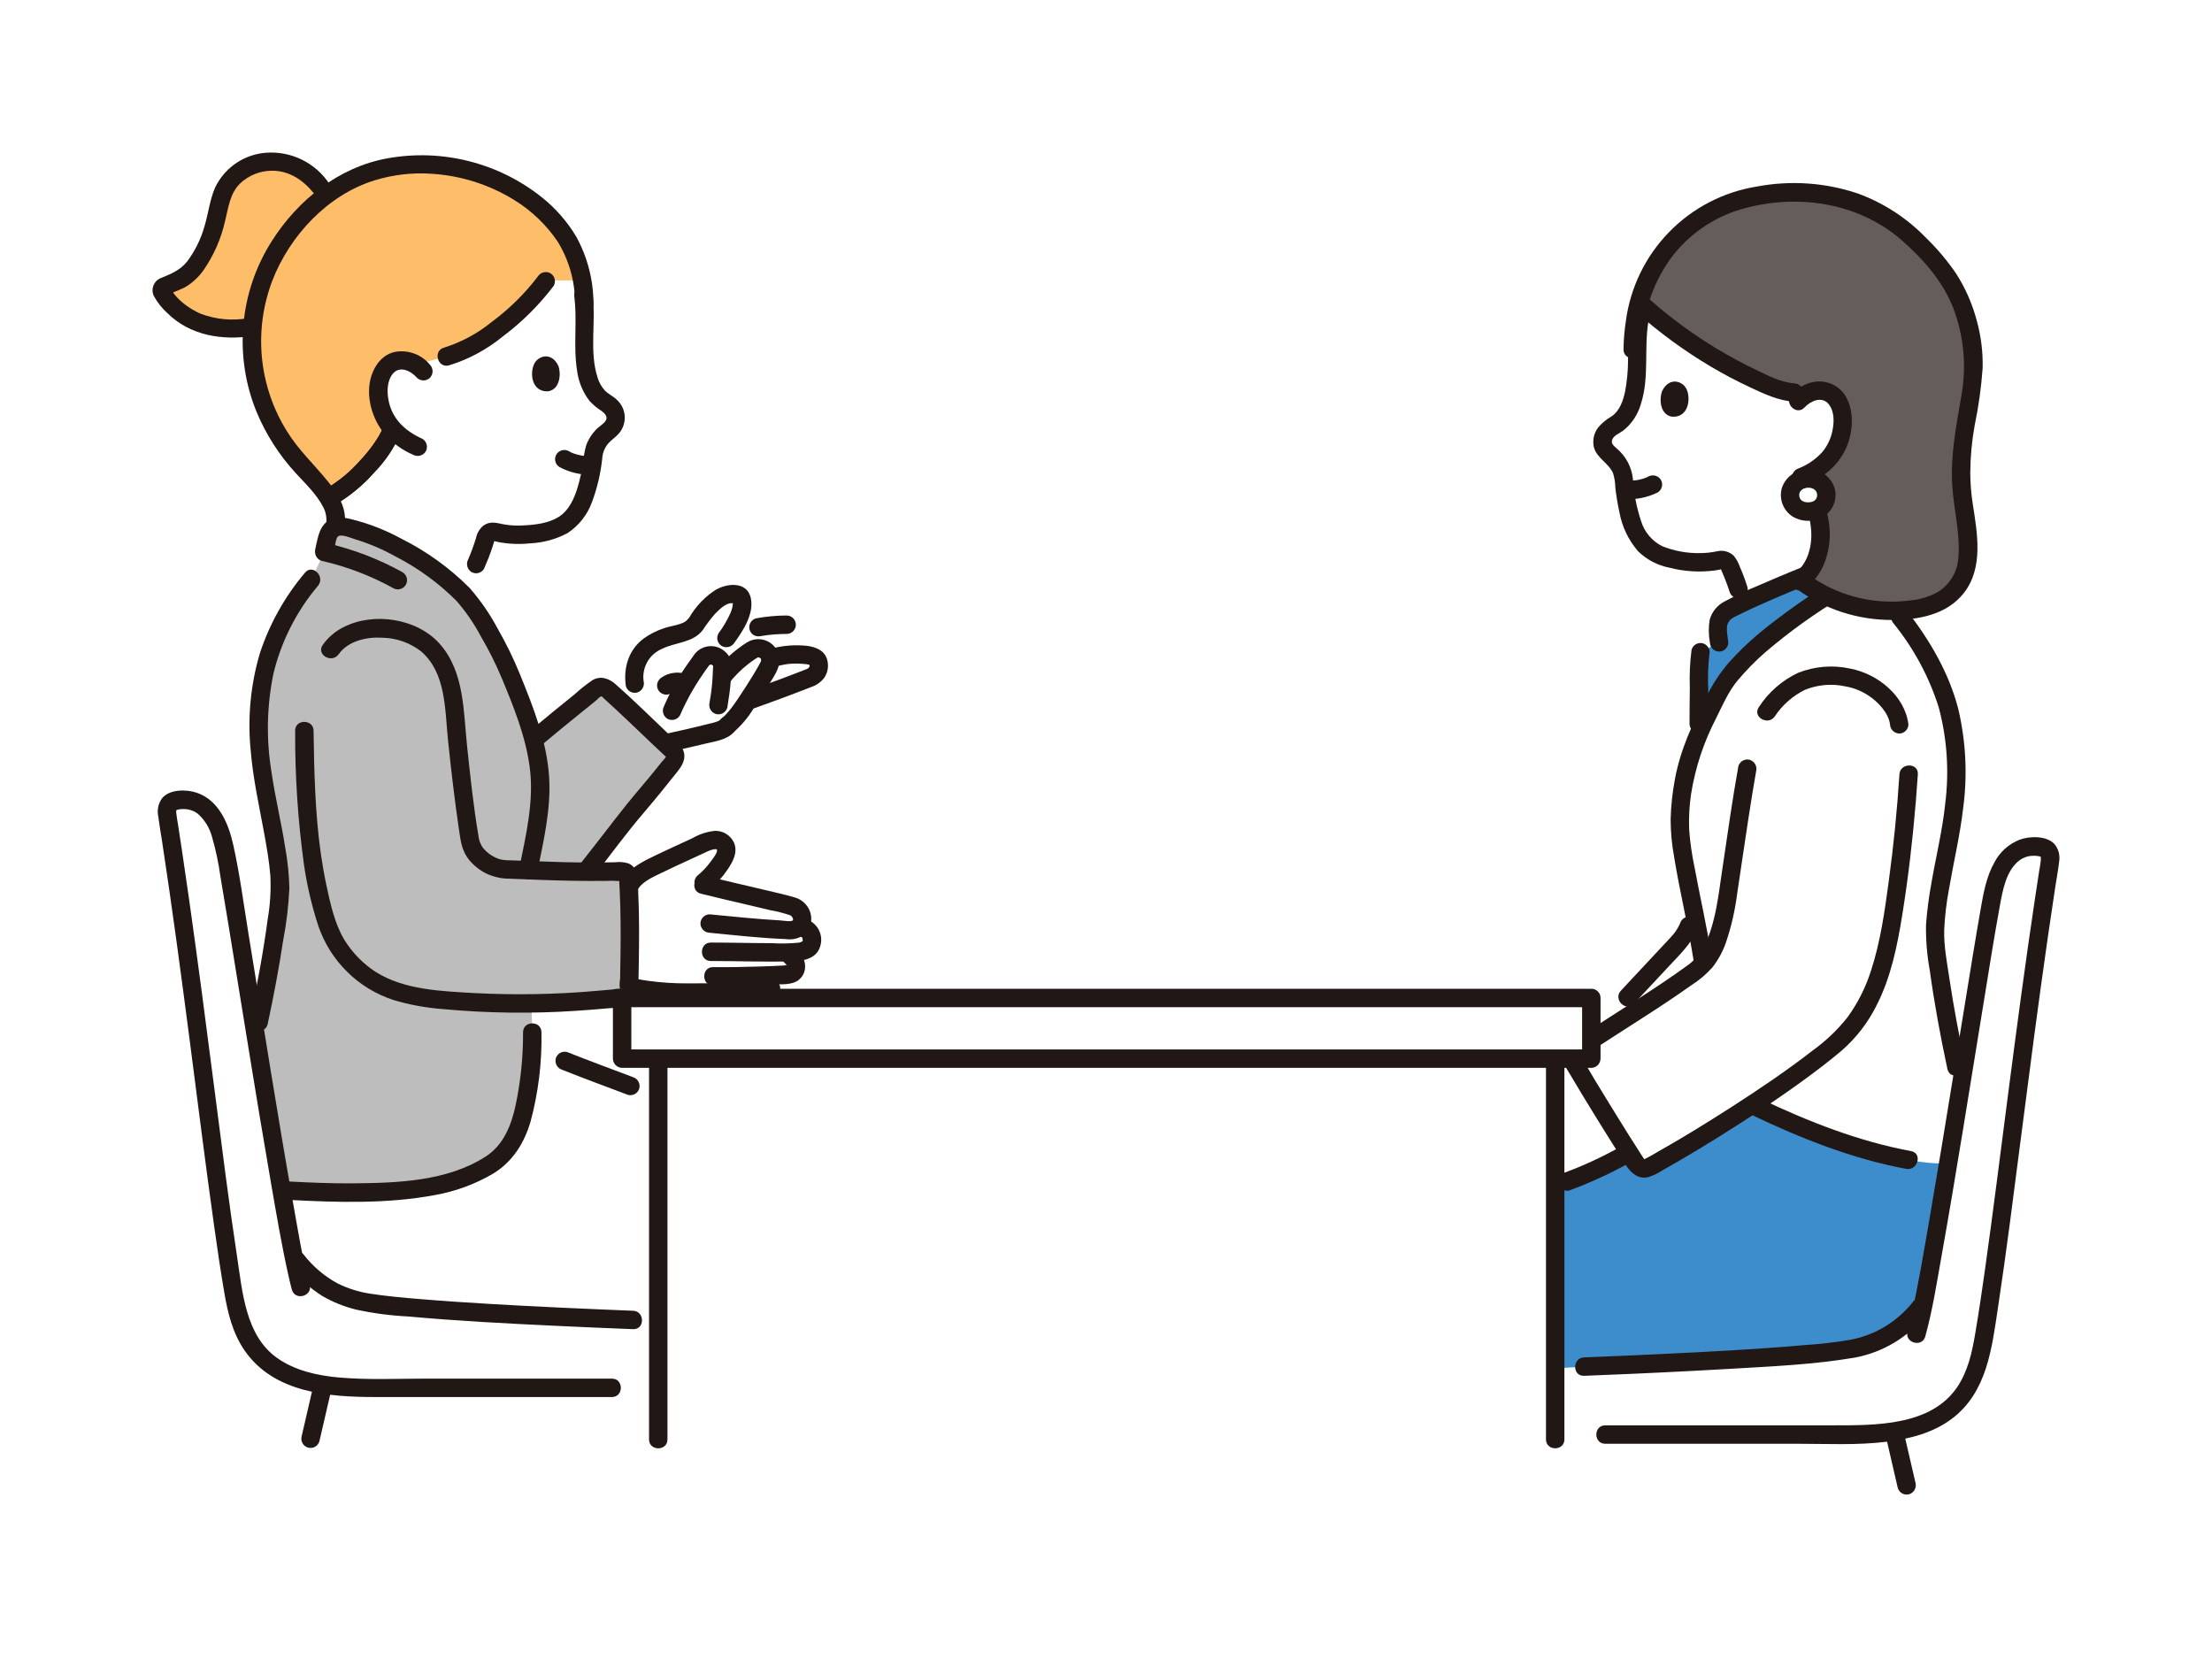 <svg width="116" height="87" viewBox="0 0 116 87" fill="none" xmlns="http://www.w3.org/2000/svg">
<g filter="url(#filter0_d_46_866)">
<path d="M23.533 62.007C21.66 62.513 18.761 62.542 16.248 62.498C16.133 62.496 15.475 62.504 14.782 62.514C15.011 63.818 15.223 64.974 15.406 65.881L15.578 66.125C16.674 67.474 17.653 67.927 18.974 68.254C21.455 68.716 29.095 69.056 33.202 69.22H34.521V57.53L33.059 56.951C31.914 56.518 30.986 56.183 29.612 55.637L27.908 54.922C27.894 55.989 27.759 57.051 27.506 58.088C26.963 60.681 25.713 61.174 24.226 61.778C24 61.869 23.769 61.945 23.533 62.007Z" fill="white"/>
<path d="M38.146 38.047C37.949 38.236 37.697 38.357 37.426 38.394C36.581 38.602 35.733 38.804 34.875 38.982C34.168 38.315 33.193 37.383 32.488 36.726L33.286 35.849C33.23 35.54 33.246 35.222 33.331 34.919C33.416 34.616 33.569 34.337 33.778 34.102C34.198 33.657 34.85 33.415 35.483 33.247C35.777 33.2 36.058 33.092 36.308 32.929C36.442 32.802 36.555 32.654 36.644 32.492C36.963 31.984 37.4 31.561 37.918 31.258C38.144 31.142 38.404 31.115 38.648 31.18C38.847 31.241 38.905 31.378 38.923 31.625C38.927 31.855 38.875 32.083 38.77 32.288C38.591 32.704 38.364 33.097 38.094 33.461L39.051 34.36C39.139 34.296 39.236 34.228 39.341 34.155C39.453 34.051 39.598 33.992 39.75 33.988C39.901 33.983 40.05 34.034 40.167 34.13C40.23 34.177 40.283 34.236 40.321 34.305C40.36 34.374 40.383 34.45 40.389 34.528C40.969 34.344 41.58 34.279 42.186 34.335C42.659 34.375 42.901 34.48 42.938 34.856C42.947 34.977 42.922 35.098 42.866 35.206C42.809 35.313 42.724 35.403 42.62 35.465C42.501 35.524 42.379 35.576 42.254 35.62C41.242 36.017 40.119 36.428 39.441 36.67L39.204 36.754C39.109 36.897 39.029 37.015 38.975 37.092C38.743 37.447 38.464 37.768 38.145 38.047" fill="white"/>
<path d="M30.639 15.913C30.635 15.509 30.6 15.106 30.534 14.707C29.452 14.707 28.649 14.707 28.649 14.707C28.072 15.509 27.387 16.227 26.613 16.842C25.251 17.957 24.252 18.477 23.417 18.695C23.417 18.695 22.617 18.905 21.817 19.115C21.708 19.045 21.589 18.992 21.463 18.956C21.298 18.901 21.122 18.883 20.949 18.904C20.776 18.925 20.61 18.984 20.462 19.077C20.046 19.359 19.838 19.973 19.846 20.483C19.833 21.221 20.093 21.937 20.575 22.495C20.551 22.561 20.535 22.601 20.535 22.601C20.104 23.713 18.509 25.448 17.227 26.109C17.441 26.42 17.574 26.779 17.613 27.155C17.612 27.325 17.596 27.495 17.565 27.663C17.676 27.61 17.8 27.593 17.921 27.615C20.439 28.059 23.263 30.088 24.3 31.19C24.615 30.377 24.878 29.731 24.967 29.58C25.218 29.123 25.397 28.629 25.497 28.116C25.538 28.025 25.611 27.952 25.702 27.91C25.793 27.869 25.896 27.862 25.991 27.891C26.813 28.144 28.097 28.067 29.045 27.758C29.625 27.562 30.106 27.149 30.387 26.605C30.585 26.232 30.734 25.836 30.832 25.425C30.982 24.844 31.087 24.251 31.146 23.653C31.233 23.358 31.39 23.088 31.605 22.866C31.946 22.524 32.486 22.266 32.236 21.642C32.132 21.409 31.954 21.217 31.729 21.096C30.62 20.444 30.634 18.729 30.641 17.491C30.7 16.822 30.685 16.149 30.597 15.484" fill="white"/>
<path d="M87.645 17.253C87.126 16.859 86.623 16.445 86.136 16.011C85.903 16.896 85.812 17.814 85.865 18.728C85.827 19.975 85.78 21.705 84.639 22.322C84.408 22.436 84.222 22.623 84.109 22.854C83.836 23.474 84.37 23.753 84.701 24.11C84.91 24.34 85.058 24.618 85.135 24.919C85.173 25.524 85.258 26.124 85.388 26.716C85.471 27.133 85.608 27.538 85.793 27.921C86.057 28.479 86.527 28.913 87.104 29.132C88.048 29.477 89.34 29.601 90.176 29.375C90.274 29.35 90.377 29.36 90.467 29.405C90.557 29.45 90.628 29.526 90.666 29.62C90.863 30.035 91.03 30.463 91.168 30.902L91.371 31.617C92.361 31.147 93.633 30.612 94.698 30.19C95.286 29.59 95.501 28.617 95.469 27.953C95.419 26.919 95.019 25.922 94.643 24.945C95.868 24.39 96.566 23.48 96.635 22.129C96.661 21.615 96.473 20.99 96.064 20.69C95.918 20.591 95.753 20.526 95.579 20.499C95.405 20.472 95.228 20.484 95.059 20.534C94.976 20.554 94.895 20.582 94.818 20.618L94.104 20.587C93.58 20.536 93.07 20.39 92.599 20.156C90.839 19.387 89.176 18.413 87.645 17.253Z" fill="white"/>
<path d="M94.582 30.237C93.246 30.768 91.623 31.462 90.632 31.985C90.457 32.078 90.313 32.219 90.218 32.392C90.122 32.565 90.079 32.762 90.093 32.959C90.107 33.151 90.12 33.364 90.151 33.688L89.174 34.202C89.121 34.547 89.097 34.897 89.105 35.246C89.099 36.145 89.085 37.947 89.085 37.947L89.095 38.459C89.36 37.862 89.716 37.111 90.117 36.377C90.362 35.871 90.686 35.408 91.076 35.005C92.525 33.38 94.636 31.965 96.372 30.881L96.323 29.577L96.214 29.616C95.807 29.76 95.228 29.979 94.582 30.237Z" fill="#3D8DCC"/>
<path d="M90.634 33.687C90.607 33.4 90.504 32.991 90.603 32.711C90.7 32.436 90.993 32.338 91.235 32.218C91.828 31.924 92.433 31.654 93.041 31.392C94.163 30.909 95.298 30.444 96.452 30.043C97.036 29.84 96.785 28.906 96.196 29.111C94.881 29.569 93.59 30.105 92.314 30.662C91.667 30.927 91.034 31.224 90.416 31.552C90.233 31.651 90.072 31.784 89.942 31.946C89.811 32.108 89.715 32.295 89.659 32.495C89.593 32.89 89.596 33.293 89.668 33.688C89.671 33.815 89.723 33.936 89.813 34.026C89.903 34.115 90.024 34.167 90.151 34.171C90.279 34.17 90.401 34.119 90.492 34.028C90.582 33.938 90.633 33.815 90.634 33.688V33.687Z" fill="#211715"/>
<path d="M89.568 37.947C89.568 37.339 89.578 36.73 89.582 36.122C89.552 35.524 89.572 34.925 89.64 34.33C89.671 34.207 89.653 34.076 89.59 33.966C89.527 33.855 89.424 33.773 89.302 33.736C89.179 33.703 89.047 33.72 88.936 33.783C88.825 33.847 88.743 33.951 88.708 34.074C88.623 34.729 88.592 35.39 88.616 36.049C88.611 36.682 88.601 37.314 88.601 37.947C88.601 38.568 89.568 38.569 89.568 37.947H89.568Z" fill="#211715"/>
<path d="M87.163 20.507C87.021 20.866 87.014 21.721 87.67 21.851C88.547 21.924 88.688 20.902 88.438 20.394C88.232 19.978 87.537 19.751 87.163 20.507Z" fill="#211715"/>
<path d="M85.244 26.175C85.826 26.204 86.406 26.084 86.928 25.825C87.038 25.76 87.118 25.654 87.15 25.53C87.182 25.407 87.165 25.275 87.101 25.165C87.035 25.056 86.929 24.977 86.806 24.945C86.683 24.913 86.552 24.929 86.441 24.991C86.383 25.022 86.326 25.049 86.266 25.075L86.382 25.026C86.174 25.11 85.958 25.167 85.736 25.196L85.864 25.178C85.659 25.204 85.451 25.214 85.244 25.21C85.116 25.21 84.993 25.261 84.903 25.351C84.812 25.442 84.761 25.565 84.761 25.693C84.761 25.821 84.812 25.944 84.903 26.034C84.993 26.125 85.116 26.176 85.244 26.176V26.175Z" fill="#211715"/>
<path d="M91.633 30.774C91.522 30.416 91.39 30.065 91.239 29.723C91.169 29.515 91.062 29.322 90.925 29.151C90.811 29.04 90.671 28.959 90.517 28.917C90.363 28.875 90.201 28.872 90.046 28.91C89.753 28.972 89.454 29.005 89.154 29.006C88.472 29.019 87.795 28.895 87.162 28.64C86.902 28.508 86.67 28.325 86.482 28.101C86.293 27.878 86.151 27.619 86.065 27.34C85.827 26.627 85.682 25.885 85.634 25.135C85.574 24.507 85.27 23.928 84.787 23.522C84.648 23.392 84.473 23.273 84.542 23.069C84.625 22.825 84.939 22.721 85.128 22.578C85.572 22.223 85.893 21.738 86.049 21.191C86.505 19.777 86.205 18.277 86.447 16.837C86.478 16.713 86.46 16.582 86.397 16.472C86.334 16.361 86.231 16.279 86.109 16.242C85.986 16.209 85.854 16.226 85.743 16.289C85.632 16.353 85.55 16.457 85.515 16.58C85.416 17.341 85.37 18.108 85.377 18.875C85.377 19.439 85.323 20.002 85.217 20.557C85.112 21.028 84.936 21.542 84.522 21.83C84.246 21.984 84.001 22.187 83.8 22.43C83.694 22.573 83.62 22.738 83.582 22.912C83.545 23.087 83.545 23.267 83.582 23.441C83.738 24.037 84.359 24.276 84.592 24.82C84.667 25.063 84.706 25.317 84.71 25.571C84.758 26 84.829 26.425 84.921 26.846C85.056 27.611 85.397 28.325 85.906 28.912C86.358 29.352 86.929 29.651 87.549 29.771C88.318 29.97 89.119 30.02 89.908 29.919C89.989 29.907 90.071 29.895 90.151 29.878L90.229 29.861C90.316 29.843 90.329 29.838 90.269 29.845C90.218 29.794 90.291 29.957 90.296 29.968C90.449 30.315 90.585 30.67 90.701 31.031C90.88 31.625 91.812 31.372 91.633 30.774L91.633 30.774Z" fill="#211715"/>
<path d="M90.938 35.158C90.604 35.52 90.327 35.93 90.116 36.375C89.609 37.306 89.173 38.261 88.9 38.899C88.294 40.449 88.027 42.111 88.115 43.773C88.342 45.813 89.027 48.414 89.323 50.545C89.201 50.68 89.066 50.803 88.919 50.911C86.958 52.352 85.004 53.48 82.6 55.111C82.521 55.156 82.462 55.23 82.435 55.318C82.409 55.405 82.417 55.5 82.458 55.582C83.134 56.799 85.157 60.049 85.818 61.054C85.885 61.156 85.988 61.229 86.106 61.258C86.224 61.288 86.349 61.273 86.457 61.215C87.467 60.682 89.653 59.394 91.865 57.935C94.069 59.015 96.37 59.884 98.738 60.531C100.042 60.867 101.241 61.056 102.162 61.007C102.369 59.766 102.578 58.485 102.784 57.222C102.993 57.23 102.07 54.428 101.489 49.363C101.331 47.983 102.114 44.629 102.275 43.694C102.999 39.493 102.455 36.665 100.796 34.053C100.452 33.466 100.07 32.903 99.653 32.366L99.403 32.026C98.148 32.062 96.904 31.8 95.771 31.26C94.168 32.285 92.36 33.562 91.074 35.004C91.037 35.048 90.99 35.099 90.938 35.158Z" fill="white"/>
<path d="M11.511 17.197C12.057 17.247 12.606 17.232 13.148 17.151L13.226 17.081C13.22 17.144 13.214 17.207 13.21 17.27C13.075 19.793 13.928 22.269 15.588 24.173C16.052 24.716 16.782 25.394 17.229 26.106C18.511 25.444 20.103 23.71 20.535 22.598C20.535 22.598 20.55 22.559 20.575 22.492C20.093 21.934 19.833 21.218 19.846 20.48C19.838 19.97 20.046 19.357 20.462 19.074C20.61 18.981 20.776 18.922 20.949 18.901C21.122 18.881 21.298 18.898 21.463 18.954C21.589 18.989 21.708 19.043 21.818 19.113C22.618 18.903 23.417 18.693 23.417 18.693C24.252 18.473 25.251 17.954 26.612 16.84C27.385 16.226 28.07 15.508 28.648 14.707H30.532C30.414 14.079 30.212 13.47 29.931 12.896C29.744 12.485 28.71 10.751 26.418 9.63C26.198 9.522 25.967 9.42 25.724 9.326C24.344 8.767 22.853 8.534 21.369 8.646C19.813 8.748 18.322 9.306 17.082 10.251L16.791 9.787C14.98 7.478 12.053 8.543 11.594 10.39C11.291 11.615 11.178 12.376 10.552 13.464C9.958 14.497 9.489 14.678 8.603 15.031C8.574 15.043 8.549 15.061 8.528 15.084C8.507 15.107 8.492 15.134 8.483 15.164C8.474 15.193 8.472 15.224 8.476 15.255C8.481 15.286 8.492 15.315 8.51 15.34C8.83 15.848 9.26 16.278 9.768 16.599C10.277 16.919 10.85 17.121 11.447 17.191C11.468 17.194 11.489 17.197 11.511 17.197Z" fill="#FEBE69"/>
<path d="M28.202 14.503C27.514 15.405 26.702 16.204 25.791 16.879C25.05 17.484 24.201 17.942 23.289 18.229C22.689 18.391 22.944 19.323 23.546 19.161C24.57 18.845 25.523 18.334 26.353 17.656C27.368 16.897 28.271 15.999 29.037 14.99C29.101 14.879 29.118 14.747 29.086 14.623C29.053 14.5 28.973 14.394 28.863 14.329C28.752 14.267 28.621 14.251 28.498 14.283C28.375 14.315 28.269 14.394 28.203 14.502L28.202 14.503Z" fill="#211715"/>
<path d="M17.133 9.445C16.741 8.928 16.218 8.525 15.619 8.277C15.019 8.029 14.365 7.945 13.722 8.035C13.195 8.112 12.695 8.319 12.268 8.636C11.84 8.954 11.498 9.373 11.272 9.855C10.996 10.498 10.922 11.223 10.717 11.891C10.528 12.553 10.22 13.174 9.805 13.723C9.455 14.162 8.98 14.358 8.475 14.566C8.383 14.596 8.298 14.646 8.226 14.712C8.154 14.778 8.097 14.858 8.058 14.948C8.019 15.037 7.999 15.134 8 15.232C8.001 15.329 8.022 15.425 8.063 15.514C8.244 15.845 8.478 16.145 8.756 16.4C9.967 17.605 11.643 17.862 13.277 17.617C13.4 17.582 13.505 17.5 13.568 17.389C13.631 17.278 13.648 17.146 13.615 17.023C13.578 16.901 13.496 16.798 13.385 16.735C13.275 16.672 13.144 16.654 13.02 16.684C12.188 16.833 11.33 16.755 10.538 16.459C9.92 16.2 9.174 15.659 8.898 15.025L8.964 15.269L8.958 15.314L8.784 15.487C9.095 15.291 9.478 15.208 9.796 15.009C10.136 14.79 10.431 14.508 10.666 14.179C11.207 13.401 11.592 12.526 11.801 11.602C11.984 10.877 12.048 10.143 12.608 9.606C13.056 9.189 13.644 8.956 14.256 8.953C15.159 8.946 15.901 9.444 16.45 10.129C16.54 10.219 16.663 10.269 16.791 10.269C16.919 10.269 17.042 10.219 17.133 10.129C17.22 10.037 17.269 9.914 17.269 9.787C17.269 9.66 17.22 9.537 17.133 9.445Z" fill="#211715"/>
<path d="M25.384 29.825C25.544 29.464 25.688 29.097 25.812 28.723C25.85 28.611 25.885 28.499 25.919 28.387C25.935 28.35 25.947 28.312 25.954 28.273C25.937 28.249 25.902 28.328 25.899 28.351L25.863 28.356C25.914 28.372 25.965 28.387 26.017 28.399C26.071 28.412 26.126 28.423 26.18 28.434C26.369 28.469 26.559 28.494 26.75 28.509C27.105 28.536 27.462 28.53 27.817 28.492C28.498 28.459 29.164 28.276 29.766 27.955C30.353 27.566 30.8 26.999 31.041 26.338C31.317 25.601 31.498 24.832 31.582 24.05C31.596 23.767 31.7 23.497 31.878 23.277C32.052 23.074 32.285 22.93 32.459 22.728C32.675 22.476 32.783 22.149 32.761 21.818C32.739 21.487 32.587 21.178 32.34 20.957C32.152 20.774 31.905 20.67 31.723 20.483C31.544 20.288 31.413 20.056 31.339 19.803C30.89 18.415 31.266 16.907 31.078 15.484C31.074 15.357 31.022 15.237 30.933 15.147C30.843 15.057 30.722 15.005 30.595 15.001C30.467 15.002 30.345 15.053 30.255 15.143C30.164 15.234 30.113 15.356 30.112 15.484C30.286 16.802 30.053 18.126 30.263 19.444C30.338 20.021 30.564 20.569 30.92 21.03C31.108 21.233 31.322 21.411 31.556 21.558C31.706 21.667 31.875 21.847 31.78 22.034C31.689 22.213 31.454 22.34 31.311 22.476C31.058 22.723 30.863 23.022 30.74 23.353C30.652 23.666 30.596 23.987 30.574 24.311C30.508 24.718 30.418 25.12 30.304 25.515C30.124 26.129 29.845 26.771 29.278 27.121C28.761 27.44 28.066 27.523 27.471 27.552C27.111 27.577 26.75 27.558 26.396 27.494C26.014 27.417 25.694 27.314 25.346 27.567C25.148 27.732 25.012 27.961 24.962 28.215C24.846 28.596 24.709 28.971 24.551 29.338C24.49 29.449 24.475 29.58 24.507 29.703C24.539 29.825 24.617 29.931 24.725 29.999C24.835 30.062 24.967 30.08 25.091 30.047C25.214 30.015 25.32 29.935 25.386 29.825L25.384 29.825Z" fill="#211715"/>
<path d="M31.122 15.913C31.119 14.687 30.808 13.482 30.218 12.408C29.748 11.624 29.143 10.93 28.43 10.358C27.304 9.458 25.999 8.809 24.601 8.454C23.204 8.099 21.747 8.047 20.327 8.301C17.767 8.76 15.62 10.486 14.247 12.653C13.409 13.974 12.9 15.476 12.763 17.035C12.626 18.593 12.864 20.162 13.458 21.609C13.951 22.79 14.647 23.876 15.514 24.817C16.036 25.384 16.62 25.935 16.97 26.632C17.253 27.196 17.076 27.817 16.919 28.397C16.755 28.998 17.687 29.254 17.85 28.654C17.998 28.109 18.161 27.476 18.068 26.911C17.961 26.255 17.558 25.69 17.146 25.187C16.443 24.326 15.648 23.587 15.06 22.635C14.326 21.467 13.873 20.144 13.738 18.771C13.602 17.398 13.788 16.012 14.28 14.723C15.19 12.36 17.19 10.209 19.649 9.457C20.62 9.158 21.638 9.041 22.652 9.114C24.174 9.21 25.651 9.678 26.95 10.478C27.864 11.037 28.647 11.786 29.247 12.673C29.844 13.648 30.158 14.77 30.156 15.913C30.17 16.534 31.136 16.536 31.122 15.913Z" fill="#211715"/>
<path d="M29.29 19.207C29.417 19.568 29.395 20.415 28.74 20.521C27.868 20.562 27.764 19.545 28.031 19.05C28.249 18.645 28.946 18.444 29.29 19.207Z" fill="#211715"/>
<path d="M31.01 23.929C30.84 23.926 30.672 23.914 30.504 23.892L30.633 23.91C30.399 23.879 30.171 23.819 29.952 23.731L30.068 23.779C29.988 23.745 29.911 23.706 29.836 23.663C29.725 23.598 29.593 23.58 29.469 23.613C29.345 23.645 29.239 23.726 29.175 23.836C29.11 23.947 29.092 24.079 29.125 24.203C29.157 24.327 29.238 24.433 29.348 24.497C29.86 24.769 30.431 24.906 31.01 24.895C31.138 24.895 31.261 24.844 31.352 24.753C31.442 24.663 31.493 24.54 31.493 24.412C31.493 24.284 31.442 24.161 31.352 24.07C31.261 23.98 31.138 23.929 31.01 23.929Z" fill="#211715"/>
<path d="M20.069 22.471C20.029 22.571 20.105 22.399 20.061 22.49C20.045 22.525 20.029 22.56 20.013 22.594C19.977 22.667 19.939 22.739 19.899 22.81C19.81 22.966 19.713 23.117 19.61 23.265C19.391 23.578 19.15 23.874 18.887 24.151C18.37 24.741 17.76 25.244 17.081 25.639C16.972 25.704 16.893 25.81 16.861 25.933C16.829 26.057 16.848 26.187 16.912 26.297C16.976 26.407 17.081 26.487 17.204 26.52C17.327 26.553 17.458 26.536 17.568 26.473C18.332 26.025 19.02 25.459 19.606 24.795C20.193 24.197 20.665 23.497 21.001 22.729C21.034 22.606 21.017 22.474 20.954 22.363C20.89 22.252 20.786 22.17 20.663 22.135C20.539 22.104 20.408 22.122 20.298 22.185C20.187 22.248 20.105 22.351 20.068 22.473L20.069 22.471Z" fill="#211715"/>
<path d="M22.547 19.127C22.335 18.869 22.059 18.67 21.747 18.55C21.435 18.431 21.097 18.395 20.767 18.445C20.106 18.553 19.664 19.11 19.473 19.719C19.147 20.761 19.512 21.993 20.205 22.802C20.61 23.252 21.108 23.609 21.664 23.848C21.775 23.909 21.906 23.925 22.029 23.893C22.151 23.861 22.257 23.783 22.325 23.675C22.388 23.564 22.406 23.433 22.373 23.309C22.341 23.185 22.261 23.079 22.151 23.014C21.216 22.587 20.544 21.951 20.366 20.942C20.292 20.522 20.298 19.966 20.599 19.6C20.966 19.154 21.558 19.455 21.864 19.81C21.955 19.9 22.078 19.95 22.206 19.95C22.333 19.95 22.456 19.9 22.547 19.81C22.636 19.718 22.685 19.596 22.685 19.468C22.685 19.341 22.636 19.219 22.547 19.127Z" fill="#211715"/>
<path d="M20.069 22.471C20.029 22.571 20.105 22.399 20.061 22.49C20.045 22.525 20.029 22.56 20.013 22.594C19.977 22.667 19.939 22.739 19.899 22.81C19.81 22.966 19.713 23.117 19.61 23.265C19.391 23.578 19.15 23.874 18.887 24.151C18.37 24.741 17.76 25.244 17.081 25.639C16.972 25.704 16.893 25.81 16.861 25.933C16.829 26.057 16.848 26.187 16.912 26.297C16.976 26.407 17.081 26.487 17.204 26.52C17.327 26.553 17.458 26.536 17.568 26.473C18.332 26.025 19.02 25.459 19.606 24.795C20.193 24.197 20.665 23.497 21.001 22.729C21.034 22.606 21.017 22.474 20.954 22.363C20.89 22.252 20.786 22.17 20.663 22.135C20.539 22.104 20.408 22.122 20.298 22.185C20.187 22.248 20.105 22.351 20.068 22.473L20.069 22.471Z" fill="#211715"/>
<path d="M16.248 62.499C19.096 62.549 22.441 62.504 24.226 61.778C25.712 61.174 26.962 60.68 27.506 58.087C27.813 56.821 27.95 55.518 27.912 54.215L27.703 45.633C28.028 44.028 28.319 42.276 28.329 41.73C28.348 41.179 28.319 40.628 28.241 40.083C28.062 38.513 27.444 37.231 27.009 36.027C26.565 34.803 25.783 32.897 24.584 31.317C23.763 30.293 20.623 28.09 17.923 27.614C17.771 27.589 17.616 27.621 17.487 27.703C17.358 27.785 17.264 27.912 17.222 28.06C17.107 28.459 17.005 28.947 17.005 28.947L16.336 30.374C15.984 30.792 15.659 31.233 15.365 31.694C13.706 34.306 13.162 37.134 13.886 41.335C14.047 42.27 14.829 45.624 14.671 47.004C14.417 49.21 14.05 51.402 13.572 53.57L13.373 54.078C13.843 56.971 14.343 60.015 14.781 62.513C15.475 62.505 16.133 62.497 16.248 62.499Z" fill="#BDBDBD"/>
<path d="M98.74 60.531C96.372 59.885 94.071 59.016 91.867 57.935C89.655 59.394 87.469 60.682 86.459 61.215C86.351 61.273 86.226 61.288 86.108 61.259C85.99 61.229 85.887 61.156 85.82 61.055C85.718 60.899 85.582 60.689 85.424 60.441C84.196 61.147 82.9 61.729 81.556 62.179C81.556 65.949 81.556 69.341 81.556 71.757L83.07 71.667C87.176 71.504 94.816 71.164 97.297 70.701C98.618 70.374 99.597 69.921 100.694 68.572L100.841 68.451C101.197 66.703 101.671 63.965 102.164 61.007C101.243 61.056 100.045 60.867 98.74 60.531Z" fill="#3D8DCC"/>
<path d="M28.21 38.608C29.217 37.762 30.48 36.748 31.249 36.13C31.335 36.061 31.443 36.024 31.554 36.026C31.664 36.029 31.77 36.071 31.853 36.144C32.539 36.75 34.353 38.495 35.257 39.341C35.341 39.414 35.395 39.516 35.408 39.626C35.422 39.737 35.394 39.849 35.33 39.94C34.627 40.824 33.985 41.631 33.214 42.517L30.782 45.633H26.637L28.21 38.608Z" fill="#BDBDBD"/>
<path d="M33.752 35.721C33.704 35.372 33.772 35.017 33.946 34.71C34.12 34.404 34.391 34.163 34.715 34.026C35.421 33.674 36.345 33.716 36.854 33.041C37.046 32.747 37.258 32.466 37.488 32.2C37.693 31.991 38.001 31.676 38.303 31.632C38.375 31.632 38.448 31.636 38.52 31.646C38.502 31.641 38.486 31.632 38.473 31.62C38.459 31.608 38.449 31.592 38.442 31.575C38.414 31.522 38.413 31.532 38.438 31.605C38.428 31.787 38.386 31.965 38.314 32.133C38.142 32.516 37.928 32.88 37.678 33.217C37.614 33.328 37.596 33.459 37.629 33.583C37.661 33.706 37.741 33.812 37.851 33.878C37.962 33.94 38.093 33.956 38.216 33.924C38.34 33.892 38.445 33.813 38.512 33.705C38.972 33.074 39.561 32.165 39.37 31.348C39.157 30.437 38.025 30.587 37.434 30.995C37.118 31.21 36.833 31.467 36.587 31.759C36.466 31.904 36.353 32.056 36.249 32.214C36.173 32.37 36.061 32.505 35.921 32.608C35.593 32.792 35.151 32.825 34.795 32.953C34.416 33.08 34.058 33.264 33.736 33.499C32.954 34.096 32.687 35.03 32.82 35.977C32.855 36.101 32.937 36.206 33.048 36.269C33.159 36.332 33.291 36.349 33.414 36.316C33.536 36.279 33.639 36.197 33.703 36.086C33.765 35.976 33.783 35.845 33.753 35.721L33.752 35.721Z" fill="#201614"/>
<path d="M35.185 36.361C35.246 36.315 35.313 36.276 35.383 36.246L35.268 36.294C35.345 36.263 35.425 36.241 35.507 36.23L35.379 36.247C35.475 36.235 35.572 36.235 35.668 36.247L35.54 36.23C35.625 36.242 35.709 36.263 35.791 36.291C35.883 36.317 35.981 36.315 36.073 36.284C36.164 36.254 36.244 36.197 36.302 36.12C36.361 36.044 36.395 35.952 36.401 35.856C36.408 35.76 36.385 35.665 36.336 35.582C36.269 35.476 36.166 35.397 36.047 35.359C35.921 35.319 35.791 35.292 35.66 35.28C35.569 35.269 35.476 35.269 35.385 35.28C35.137 35.299 34.899 35.384 34.696 35.526C34.59 35.594 34.512 35.697 34.474 35.816C34.44 35.942 34.458 36.075 34.522 36.188C34.586 36.297 34.69 36.377 34.812 36.41C34.874 36.428 34.939 36.433 35.003 36.425C35.067 36.417 35.129 36.395 35.184 36.362L35.185 36.361Z" fill="#201614"/>
<path d="M35.657 37.519C35.981 36.77 36.378 36.054 36.841 35.382C36.962 35.207 37.081 35.029 37.211 34.861C37.151 34.938 37.262 34.841 37.211 34.867C37.139 34.903 37.309 34.833 37.246 34.852C37.179 34.873 37.318 34.834 37.253 34.85C37.204 34.862 37.272 34.849 37.281 34.849C37.286 34.849 37.357 34.859 37.314 34.849C37.27 34.839 37.405 34.909 37.309 34.849C37.339 34.867 37.404 34.923 37.35 34.87C37.364 34.885 37.379 34.9 37.395 34.913C37.443 34.945 37.377 34.855 37.395 34.906C37.397 34.913 37.427 34.947 37.424 34.953C37.421 34.959 37.393 34.863 37.407 34.913C37.42 34.964 37.396 34.853 37.4 34.854C37.404 34.855 37.395 34.975 37.394 34.99C37.386 35.197 37.377 35.403 37.363 35.609C37.35 35.805 37.332 36.001 37.308 36.196C37.304 36.224 37.284 36.375 37.298 36.273C37.29 36.331 37.282 36.39 37.273 36.449C37.253 36.583 37.231 36.716 37.209 36.85C37.178 36.974 37.196 37.104 37.259 37.215C37.322 37.326 37.425 37.408 37.547 37.444C37.671 37.477 37.802 37.46 37.913 37.396C38.024 37.333 38.106 37.229 38.142 37.106C38.221 36.629 38.291 36.151 38.325 35.669C38.343 35.425 38.354 35.18 38.364 34.936C38.369 34.794 38.342 34.653 38.285 34.523C38.228 34.393 38.143 34.278 38.035 34.186C37.919 34.074 37.779 33.99 37.626 33.939C37.473 33.888 37.31 33.872 37.15 33.892C36.99 33.912 36.837 33.967 36.7 34.053C36.564 34.14 36.449 34.256 36.363 34.392C36.087 34.773 35.816 35.158 35.572 35.562C35.29 36.033 35.039 36.524 34.823 37.03C34.762 37.141 34.746 37.272 34.778 37.395C34.81 37.518 34.888 37.624 34.996 37.691C35.107 37.754 35.239 37.771 35.362 37.739C35.486 37.707 35.592 37.627 35.657 37.518V37.519Z" fill="#201614"/>
<path d="M38.225 35.834C38.524 35.452 38.869 35.108 39.251 34.81C39.376 34.718 39.501 34.625 39.63 34.541C39.673 34.514 39.717 34.49 39.761 34.466C39.698 34.5 39.759 34.468 39.777 34.466C39.715 34.473 39.759 34.457 39.786 34.469C39.714 34.438 39.859 34.507 39.862 34.508C39.935 34.547 39.908 34.564 39.886 34.513C39.925 34.599 39.911 34.553 39.898 34.533C39.901 34.538 39.912 34.611 39.911 34.567C39.909 34.514 39.911 34.615 39.913 34.626C39.916 34.7 39.931 34.57 39.914 34.637C39.873 34.803 39.919 34.637 39.923 34.639C39.913 34.666 39.901 34.692 39.886 34.717C39.851 34.789 39.812 34.859 39.773 34.929C39.673 35.109 39.567 35.285 39.459 35.461C39.234 35.828 39.001 36.191 38.761 36.55C38.654 36.712 38.544 36.873 38.429 37.03C38.347 37.142 38.271 37.237 38.175 37.348C38.123 37.407 38.071 37.465 38.016 37.52C37.996 37.54 37.977 37.559 37.957 37.578C37.957 37.578 37.836 37.68 37.903 37.629C37.796 37.697 37.718 37.803 37.685 37.925C37.653 38.048 37.669 38.179 37.73 38.29C37.795 38.4 37.901 38.48 38.025 38.512C38.148 38.545 38.28 38.527 38.391 38.464C38.845 38.086 39.232 37.634 39.536 37.127C39.818 36.708 40.091 36.282 40.354 35.849C40.588 35.465 40.907 35.024 40.877 34.553C40.863 34.36 40.8 34.174 40.693 34.014C40.585 33.853 40.438 33.723 40.266 33.636C40.093 33.549 39.901 33.509 39.708 33.519C39.515 33.529 39.328 33.589 39.166 33.693C38.547 34.085 37.999 34.578 37.543 35.151C37.455 35.244 37.407 35.366 37.407 35.493C37.407 35.62 37.455 35.742 37.543 35.834C37.634 35.924 37.756 35.975 37.884 35.975C38.012 35.975 38.135 35.924 38.226 35.834H38.225Z" fill="#201614"/>
<path d="M37.805 37.706C37.786 37.728 37.767 37.749 37.746 37.768C37.789 37.739 37.788 37.741 37.741 37.772C37.703 37.795 37.665 37.816 37.624 37.836C37.708 37.795 37.542 37.861 37.524 37.867C37.479 37.881 37.434 37.893 37.388 37.905C37.131 37.972 36.871 38.033 36.612 38.095C36.077 38.224 35.54 38.348 35.002 38.463C34.879 38.498 34.774 38.58 34.711 38.691C34.647 38.802 34.63 38.934 34.664 39.057C34.7 39.179 34.782 39.283 34.893 39.346C35.004 39.409 35.134 39.426 35.258 39.395C35.834 39.272 36.409 39.139 36.982 39C37.486 38.878 38.127 38.805 38.487 38.389C38.533 38.345 38.571 38.292 38.597 38.233C38.623 38.174 38.636 38.11 38.637 38.046C38.638 37.981 38.626 37.917 38.602 37.857C38.578 37.797 38.542 37.743 38.496 37.698C38.451 37.652 38.397 37.616 38.337 37.592C38.277 37.567 38.213 37.555 38.149 37.556C38.084 37.556 38.021 37.57 37.962 37.596C37.902 37.622 37.849 37.659 37.805 37.706Z" fill="#201614"/>
<path d="M40.679 34.952C40.839 34.911 40.999 34.874 41.161 34.845C41.265 34.825 41.37 34.813 41.476 34.807C41.609 34.798 41.742 34.797 41.875 34.8C41.957 34.803 42.04 34.807 42.122 34.814C42.138 34.815 42.347 34.84 42.26 34.825C42.304 34.833 42.348 34.841 42.39 34.852C42.416 34.859 42.442 34.866 42.468 34.875C42.411 34.849 42.406 34.847 42.453 34.87C42.522 34.925 42.38 34.809 42.484 34.897C42.446 34.845 42.436 34.835 42.455 34.866C42.473 34.897 42.469 34.885 42.441 34.83C42.45 34.854 42.456 34.878 42.461 34.903C42.455 34.842 42.454 34.841 42.459 34.9C42.456 34.958 42.457 34.96 42.463 34.906C42.456 34.937 42.448 34.967 42.437 34.996C42.476 34.906 42.386 35.058 42.437 34.991C42.415 35.017 42.39 35.041 42.364 35.064C42.386 35.042 42.379 35.043 42.345 35.066C42.298 35.088 42.295 35.09 42.336 35.073C42.306 35.086 42.275 35.097 42.244 35.11C42.205 35.126 42.166 35.14 42.126 35.156C41.969 35.217 41.811 35.278 41.653 35.339C41.377 35.445 41.101 35.55 40.824 35.653C40.322 35.841 39.818 36.025 39.313 36.206C39.191 36.242 39.088 36.324 39.025 36.435C38.962 36.546 38.944 36.676 38.975 36.8C39.01 36.923 39.091 37.027 39.203 37.091C39.314 37.154 39.445 37.171 39.569 37.138C40.559 36.785 41.545 36.419 42.523 36.034C42.803 35.947 43.049 35.774 43.226 35.541C43.31 35.417 43.368 35.278 43.398 35.132C43.427 34.985 43.428 34.834 43.399 34.688C43.301 34.135 42.815 33.929 42.315 33.868C41.68 33.801 41.038 33.853 40.422 34.022C40.36 34.039 40.303 34.067 40.253 34.106C40.203 34.145 40.161 34.194 40.13 34.249C40.098 34.304 40.078 34.365 40.07 34.428C40.062 34.491 40.067 34.555 40.084 34.616C40.101 34.677 40.13 34.734 40.169 34.785C40.208 34.835 40.256 34.877 40.311 34.908C40.366 34.939 40.427 34.959 40.49 34.967C40.553 34.975 40.617 34.97 40.678 34.953L40.679 34.952Z" fill="#201614"/>
<path d="M39.904 33.358C40.016 33.337 40.129 33.32 40.241 33.305L40.113 33.322C40.49 33.272 40.871 33.245 41.252 33.244C41.38 33.244 41.503 33.193 41.594 33.102C41.684 33.011 41.735 32.889 41.735 32.761C41.735 32.632 41.684 32.509 41.594 32.419C41.503 32.328 41.38 32.277 41.252 32.277C40.714 32.28 40.177 32.33 39.648 32.426C39.526 32.459 39.422 32.539 39.358 32.648C39.293 32.761 39.276 32.895 39.309 33.02C39.343 33.142 39.423 33.246 39.531 33.31C39.646 33.37 39.778 33.387 39.904 33.358L39.904 33.358Z" fill="#201614"/>
<path d="M98.909 75.379L99.52 78.023C99.554 78.146 99.636 78.251 99.747 78.314C99.859 78.377 99.99 78.394 100.114 78.361C100.236 78.325 100.339 78.243 100.402 78.132C100.465 78.021 100.483 77.891 100.452 77.767L99.84 75.121C99.805 74.998 99.724 74.894 99.612 74.83C99.501 74.767 99.37 74.75 99.246 74.783C99.124 74.819 99.021 74.901 98.957 75.012C98.894 75.123 98.877 75.254 98.908 75.377L98.909 75.379Z" fill="#211715"/>
<path d="M99.608 40.605C99.489 42.483 99.302 44.356 99.047 46.223C98.836 47.784 98.615 49.374 98.126 50.877C97.848 51.766 97.427 52.603 96.879 53.356C96.353 54.016 95.74 54.6 95.055 55.093C93.68 56.161 92.23 57.135 90.766 58.076C89.505 58.886 88.227 59.673 86.922 60.409C86.713 60.528 86.503 60.663 86.283 60.762C86.199 60.799 86.245 60.816 86.194 60.745C86.122 60.642 86.057 60.534 85.99 60.428C85.607 59.831 85.229 59.231 84.856 58.627C84.438 57.953 84.023 57.275 83.613 56.596C83.441 56.308 83.27 56.02 83.1 55.73C83.076 55.689 82.948 55.401 82.909 55.397C82.803 55.383 82.92 55.373 82.895 55.38L82.881 55.503L82.945 55.461C83.055 55.453 83.287 55.231 83.382 55.167C85.141 53.994 86.957 52.903 88.681 51.677C89.09 51.419 89.462 51.106 89.786 50.747C90.098 50.355 90.341 49.913 90.506 49.44C90.79 48.606 90.988 47.745 91.098 46.87C91.368 45.103 91.616 43.332 91.903 41.567C91.964 41.19 92.028 40.814 92.094 40.439C92.125 40.315 92.107 40.185 92.044 40.074C91.981 39.964 91.878 39.881 91.756 39.844C91.632 39.812 91.501 39.829 91.39 39.892C91.278 39.955 91.197 40.06 91.162 40.183C90.838 41.986 90.586 43.803 90.316 45.615C90.188 46.474 90.088 47.349 89.877 48.193C89.642 49.129 89.324 50.025 88.516 50.612C86.743 51.899 84.861 53.027 83.037 54.238C82.609 54.523 81.919 54.825 81.935 55.434C81.944 55.77 82.189 56.088 82.353 56.37C82.747 57.041 83.153 57.706 83.561 58.369C83.983 59.054 84.408 59.737 84.838 60.417C85.201 60.992 85.597 61.917 86.432 61.733C86.706 61.645 86.966 61.519 87.205 61.359C87.469 61.212 87.731 61.062 87.993 60.91C88.662 60.521 89.325 60.122 89.982 59.713C91.54 58.746 93.077 57.741 94.56 56.663C95.251 56.16 95.934 55.641 96.587 55.089C97.337 54.432 97.952 53.637 98.398 52.746C99.169 51.248 99.499 49.587 99.764 47.939C100.08 45.968 100.307 43.981 100.472 41.993C100.51 41.531 100.544 41.069 100.574 40.607C100.613 39.986 99.647 39.988 99.608 40.607L99.608 40.605Z" fill="#211715"/>
<path d="M100.352 68.23C99.551 69.263 98.408 69.977 97.129 70.242C96.287 70.389 95.439 70.489 94.587 70.542C92.074 70.763 89.552 70.892 87.033 71.011C85.713 71.074 84.391 71.132 83.069 71.183C82.45 71.207 82.446 72.173 83.069 72.149C85.601 72.049 88.133 71.936 90.663 71.787C92.859 71.657 95.091 71.565 97.262 71.196C98.755 70.918 100.096 70.107 101.035 68.914C101.427 68.438 100.747 67.75 100.351 68.231L100.352 68.23Z" fill="#211715"/>
<path d="M100.965 70.081C101.343 68.719 101.561 67.303 101.81 65.912C102.21 63.678 102.581 61.44 102.949 59.2C103.326 56.904 103.699 54.608 104.068 52.312C104.328 50.71 104.581 49.105 104.873 47.509C105.021 46.699 105.201 45.652 105.9 45.12C106.078 44.986 106.289 44.904 106.51 44.883C106.638 44.871 106.767 44.875 106.894 44.895C106.952 44.907 107.009 44.922 107.066 44.94C107.014 44.926 107.027 44.882 107.022 44.908C107.026 44.98 107.026 45.051 107.022 45.123C107.002 45.331 106.958 45.538 106.926 45.744C106.861 46.167 106.796 46.59 106.733 47.012C106.212 50.479 105.752 53.954 105.3 57.431C104.907 60.46 104.529 63.494 104.104 66.518C103.944 67.654 103.778 68.791 103.585 69.924C103.415 70.925 103.205 71.907 102.628 72.755C101.249 74.778 98.354 74.746 96.13 74.746H84.181C83.559 74.746 83.558 75.712 84.181 75.712H94.195C95.773 75.712 97.38 75.8 98.95 75.605C100.149 75.455 101.37 75.144 102.352 74.406C104.207 73.014 104.454 70.7 104.777 68.569C105.223 65.626 105.592 62.672 105.973 59.721C106.429 56.185 106.886 52.65 107.394 49.122C107.52 48.25 107.649 47.379 107.782 46.508C107.849 46.068 107.935 45.627 107.983 45.185C108.011 45.024 108.004 44.858 107.962 44.699C107.921 44.541 107.845 44.393 107.742 44.266C107.324 43.818 106.451 43.84 105.92 44.032C105.348 44.254 104.876 44.675 104.592 45.219C104.166 45.976 104.014 46.834 103.867 47.679C103.729 48.458 103.601 49.239 103.471 50.02C103.107 52.23 102.753 54.442 102.393 56.653C102.002 59.062 101.607 61.472 101.192 63.877C100.89 65.631 100.597 67.391 100.207 69.127C100.154 69.361 100.099 69.595 100.035 69.826C99.868 70.426 100.8 70.682 100.967 70.082L100.965 70.081Z" fill="#211715"/>
<path d="M16.43 72.676L15.819 75.32C15.803 75.382 15.798 75.445 15.806 75.508C15.814 75.571 15.834 75.632 15.865 75.687C15.896 75.743 15.938 75.791 15.988 75.83C16.038 75.869 16.096 75.898 16.157 75.915C16.218 75.932 16.282 75.936 16.345 75.928C16.408 75.921 16.469 75.9 16.524 75.869C16.579 75.838 16.628 75.796 16.666 75.746C16.706 75.696 16.734 75.638 16.751 75.577L17.362 72.933C17.379 72.872 17.384 72.808 17.376 72.745C17.368 72.682 17.348 72.621 17.317 72.566C17.285 72.511 17.243 72.462 17.193 72.423C17.143 72.384 17.086 72.356 17.025 72.339C16.963 72.322 16.9 72.317 16.837 72.325C16.774 72.333 16.713 72.353 16.658 72.384C16.602 72.416 16.554 72.457 16.515 72.507C16.476 72.558 16.447 72.615 16.43 72.676Z" fill="#211715"/>
<path d="M16.238 67.376C15.841 65.947 15.616 64.46 15.356 63.004C14.943 60.683 14.559 58.357 14.177 56.03C13.793 53.686 13.413 51.341 13.035 48.996C12.779 47.424 12.573 45.827 12.225 44.272C11.98 43.18 11.468 41.962 10.322 41.573C9.772 41.387 8.895 41.377 8.493 41.867C8.398 42.001 8.332 42.153 8.298 42.314C8.264 42.474 8.264 42.641 8.297 42.802C8.352 43.239 8.431 43.674 8.498 44.11C9.04 47.661 9.514 51.22 9.977 54.781C10.389 57.951 10.784 61.123 11.229 64.289C11.393 65.458 11.563 66.626 11.763 67.79C11.945 68.853 12.202 69.917 12.824 70.818C14.365 73.047 17.225 73.262 19.704 73.262H32.091C32.712 73.262 32.714 72.296 32.091 72.296H22.39C20.846 72.296 19.278 72.374 17.739 72.234C16.616 72.131 15.459 71.871 14.525 71.208C12.873 70.037 12.713 67.748 12.427 65.862C12.001 63.054 11.648 60.234 11.284 57.417C10.842 53.99 10.399 50.562 9.913 47.141C9.789 46.265 9.661 45.388 9.529 44.513C9.466 44.09 9.402 43.668 9.336 43.246C9.307 43.056 9.266 42.865 9.249 42.675C9.233 42.596 9.238 42.515 9.262 42.439C9.258 42.452 9.25 42.463 9.24 42.472C9.23 42.481 9.218 42.488 9.205 42.491C9.262 42.473 9.319 42.458 9.378 42.446C9.516 42.424 9.657 42.422 9.796 42.438C10.005 42.464 10.204 42.544 10.371 42.671C10.738 42.998 10.999 43.426 11.123 43.901C11.318 44.576 11.463 45.264 11.558 45.96C11.698 46.775 11.834 47.59 11.966 48.406C12.326 50.602 12.679 52.799 13.036 54.995C13.415 57.322 13.797 59.649 14.2 61.972C14.489 63.64 14.77 65.315 15.143 66.967C15.194 67.19 15.246 67.412 15.307 67.633C15.474 68.231 16.406 67.977 16.239 67.376L16.238 67.376Z" fill="#211715"/>
<path d="M88.109 48.417C87.987 48.693 87.818 48.944 87.609 49.161C87.319 49.471 87.029 49.781 86.739 50.091L85.002 51.951C84.578 52.404 85.26 53.089 85.686 52.634L87.525 50.665C88.105 50.044 88.708 49.472 89.04 48.674C89.073 48.551 89.056 48.419 88.993 48.308C88.929 48.197 88.825 48.115 88.701 48.08C88.578 48.049 88.447 48.067 88.337 48.13C88.226 48.193 88.144 48.296 88.107 48.418L88.109 48.417Z" fill="#211715"/>
<path d="M93.07 37.57C93.464 36.976 94.007 36.496 94.645 36.179C95.32 35.903 96.064 35.838 96.776 35.995C97.2 36.068 97.603 36.227 97.963 36.462C98.456 36.775 99.037 37.375 99.114 37.984C99.118 38.111 99.17 38.232 99.26 38.322C99.35 38.411 99.47 38.464 99.597 38.467C99.725 38.467 99.848 38.416 99.938 38.325C100.028 38.235 100.08 38.112 100.08 37.984C99.891 36.481 98.463 35.338 97.033 35.063C96.115 34.861 95.157 34.939 94.284 35.288C93.449 35.685 92.74 36.306 92.236 37.082C91.881 37.594 92.719 38.078 93.07 37.57Z" fill="#211715"/>
<path d="M35.003 75.483V54.735C35.003 54.114 34.037 54.112 34.037 54.735V75.485C34.037 76.107 35.003 76.108 35.003 75.485V75.483Z" fill="#211715"/>
<path d="M81.073 54.733V75.483C81.073 76.105 82.039 76.106 82.039 75.483V54.733C82.039 54.111 81.073 54.111 81.073 54.733Z" fill="#211715"/>
<path d="M83.451 52.335V55.517H32.625V52.335H83.451Z" fill="white"/>
<path d="M82.968 52.336V55.517L83.451 55.034H32.625L33.108 55.517V52.336L32.625 52.819H83.451C84.073 52.819 84.073 51.852 83.451 51.852H32.625C32.498 51.854 32.376 51.906 32.285 51.996C32.195 52.086 32.144 52.208 32.142 52.336V55.517C32.144 55.645 32.195 55.767 32.285 55.857C32.376 55.947 32.498 55.998 32.625 56H83.451C83.578 55.998 83.7 55.947 83.79 55.857C83.88 55.767 83.932 55.645 83.934 55.517V52.336C83.934 51.714 82.968 51.713 82.968 52.336Z" fill="#211715"/>
<path d="M84.874 60.197C83.966 60.699 83.022 61.133 82.05 61.495C81.927 61.529 81.822 61.61 81.758 61.722C81.695 61.833 81.678 61.965 81.713 62.089C81.747 62.212 81.828 62.317 81.94 62.381C82.051 62.444 82.183 62.46 82.307 62.426C83.358 62.037 84.379 61.571 85.361 61.032C85.471 60.966 85.551 60.86 85.583 60.736C85.615 60.613 85.598 60.481 85.534 60.371C85.468 60.262 85.362 60.183 85.239 60.151C85.116 60.119 84.985 60.135 84.874 60.197Z" fill="#211715"/>
<path d="M91.85 58.462C94.418 59.691 97.153 60.777 99.963 61.297C100.57 61.409 100.831 60.478 100.219 60.365C97.49 59.861 94.833 58.821 92.338 57.628C91.779 57.362 91.288 58.194 91.85 58.462Z" fill="#211715"/>
<path d="M99.313 32.709C100.364 34.009 101.163 35.494 101.668 37.088C102.108 38.735 102.224 40.452 102.01 42.143C101.865 43.536 101.53 44.896 101.292 46.273C101.156 47.005 101.059 47.743 101.003 48.485C100.989 49.298 101.056 50.111 101.204 50.911C101.441 52.639 101.76 54.353 102.124 56.059C102.254 56.666 103.187 56.409 103.056 55.802C102.739 54.322 102.456 52.837 102.233 51.34C102.107 50.489 101.93 49.61 101.957 48.746C101.991 48.042 102.073 47.341 102.203 46.648C102.445 45.23 102.781 43.832 102.948 42.401C103.183 40.661 103.097 38.892 102.695 37.182C102.212 35.293 101.189 33.552 99.996 32.025C99.906 31.935 99.783 31.885 99.655 31.885C99.527 31.885 99.404 31.935 99.313 32.025C99.225 32.117 99.177 32.24 99.177 32.367C99.177 32.494 99.225 32.616 99.313 32.709Z" fill="#211715"/>
<path d="M33.089 46.309C33.329 46.019 33.625 45.78 33.959 45.606C34.495 45.31 36.106 44.584 36.992 44.171C37.19 44.079 37.409 44.043 37.626 44.068C37.705 44.077 37.781 44.103 37.848 44.145C37.915 44.188 37.971 44.245 38.012 44.313C38.064 44.408 38.089 44.515 38.085 44.623C38.082 44.731 38.049 44.835 37.991 44.926C37.698 45.494 37.282 45.988 36.774 46.374C38.32 46.764 39.981 47.112 41.508 47.517C41.647 47.542 41.773 47.611 41.871 47.712C41.968 47.813 42.031 47.943 42.05 48.082C42.073 48.25 42.039 48.421 41.954 48.568C41.896 48.632 41.825 48.684 41.746 48.719C41.667 48.754 41.581 48.772 41.495 48.772C42.178 48.434 42.5 48.87 42.537 49.031C42.578 49.14 42.59 49.257 42.572 49.372C42.554 49.487 42.507 49.596 42.434 49.687C42.264 49.842 42.041 49.926 41.811 49.922L41.17 49.946L41.479 50.15C41.562 50.21 41.629 50.289 41.674 50.381C41.72 50.472 41.743 50.573 41.742 50.675C41.746 50.78 41.709 50.883 41.639 50.962C41.569 51.041 41.472 51.09 41.367 51.098C41.127 51.114 40.852 51.129 40.556 51.142C40.645 51.917 40.194 51.966 39.811 51.987C38.737 52.042 36.153 52.059 35.787 52.052C34.465 52.024 32.426 51.843 31.382 51.055" fill="white"/>
<path d="M33.506 46.553C33.751 46.207 34.295 45.967 34.7 45.77C35.21 45.522 35.725 45.285 36.24 45.048L36.973 44.71C37.075 44.657 37.181 44.612 37.289 44.574C37.331 44.561 37.543 44.502 37.586 44.547C37.688 44.657 37.343 45.081 37.273 45.179C37.069 45.461 36.829 45.715 36.558 45.933C36.468 46.024 36.418 46.147 36.418 46.275C36.418 46.403 36.468 46.525 36.558 46.616C36.65 46.705 36.772 46.754 36.9 46.754C37.027 46.754 37.15 46.705 37.241 46.616C37.592 46.322 37.9 45.979 38.155 45.599C38.419 45.207 38.68 44.741 38.517 44.258C38.438 44.044 38.29 43.862 38.098 43.739C37.906 43.615 37.678 43.558 37.451 43.575C37.05 43.622 36.662 43.751 36.314 43.955C35.666 44.254 35.016 44.549 34.373 44.857C33.746 45.159 33.085 45.482 32.673 46.065C32.609 46.176 32.592 46.307 32.624 46.431C32.656 46.555 32.736 46.661 32.846 46.726C32.957 46.788 33.088 46.805 33.211 46.773C33.334 46.74 33.441 46.661 33.507 46.553H33.506Z" fill="#211715"/>
<path d="M36.754 46.866C37.558 47.067 38.365 47.253 39.172 47.441C39.568 47.534 39.964 47.628 40.359 47.724C40.727 47.787 41.09 47.879 41.443 48C41.539 48.042 41.632 48.209 41.567 48.271C41.484 48.352 41.05 48.274 40.911 48.267C40.298 48.233 39.685 48.182 39.075 48.127C38.455 48.071 37.835 48.009 37.215 47.949C37.087 47.95 36.965 48.001 36.875 48.091C36.784 48.181 36.733 48.304 36.732 48.432C36.735 48.559 36.786 48.68 36.877 48.77C36.967 48.86 37.088 48.912 37.215 48.915C38.546 49.045 39.88 49.196 41.216 49.247C41.396 49.274 41.579 49.264 41.754 49.216C41.93 49.169 42.093 49.086 42.235 48.972C42.381 48.816 42.481 48.621 42.522 48.411C42.564 48.201 42.546 47.984 42.471 47.783C42.401 47.603 42.289 47.443 42.144 47.316C41.999 47.188 41.825 47.098 41.638 47.052C41.179 46.915 40.706 46.813 40.239 46.701C39.164 46.443 38.085 46.203 37.012 45.934C36.408 45.783 36.151 46.715 36.755 46.866H36.754Z" fill="#211715"/>
<path d="M42.013 49.135C42.033 49.142 42.112 49.201 42.072 49.166C42.102 49.222 42.102 49.219 42.072 49.159C42.083 49.194 42.089 49.231 42.09 49.267C42.103 49.379 42.095 49.34 42.072 49.365C42.018 49.404 41.955 49.428 41.889 49.434C41.41 49.482 40.927 49.491 40.447 49.46C39.39 49.459 38.334 49.43 37.278 49.429C36.656 49.429 36.655 50.396 37.278 50.396C38.682 50.396 40.087 50.452 41.491 50.415C42.109 50.399 42.84 50.295 43.024 49.586C43.102 49.303 43.068 49 42.927 48.742C42.786 48.484 42.55 48.291 42.269 48.203C41.679 48.004 41.425 48.937 42.013 49.135H42.013Z" fill="#211715"/>
<path d="M41.236 50.567C41.182 50.526 41.255 50.64 41.267 50.671C41.26 50.65 41.219 50.691 41.262 50.656C41.332 50.597 41.233 50.656 41.294 50.63C41.35 50.606 41.214 50.611 41.367 50.615C41.278 50.613 41.186 50.627 41.098 50.632C40.69 50.656 40.282 50.671 39.873 50.684C39.048 50.71 38.222 50.726 37.397 50.718C36.775 50.711 36.775 51.677 37.397 51.684C38.441 51.695 39.486 51.67 40.529 51.626C40.969 51.607 41.561 51.677 41.915 51.364C42.444 50.895 42.229 50.113 41.723 49.733C41.612 49.669 41.481 49.651 41.357 49.684C41.233 49.716 41.127 49.796 41.062 49.906C41 50.018 40.984 50.148 41.016 50.272C41.048 50.395 41.127 50.501 41.235 50.567H41.236Z" fill="#211715"/>
<path d="M40.075 51.458C39.985 51.535 39.765 51.506 39.653 51.511C39.487 51.519 39.321 51.524 39.154 51.529C38.782 51.539 38.409 51.547 38.036 51.553C37.37 51.563 36.703 51.571 36.036 51.57C35.358 51.573 34.68 51.529 34.007 51.438C33.186 51.321 32.31 51.137 31.628 50.638C31.517 50.574 31.385 50.557 31.262 50.589C31.138 50.622 31.032 50.702 30.967 50.811C30.905 50.923 30.888 51.053 30.921 51.177C30.953 51.3 31.031 51.406 31.14 51.472C32.317 52.333 34.002 52.465 35.411 52.523C36.476 52.567 37.549 52.531 38.614 52.508C39.292 52.494 40.217 52.611 40.759 52.141C41.229 51.733 40.543 51.052 40.076 51.458H40.075Z" fill="#211715"/>
<path d="M28.551 38.95C29.16 38.438 29.774 37.934 30.394 37.435C30.67 37.212 30.947 36.989 31.223 36.766C31.302 36.703 31.438 36.538 31.533 36.518C31.628 36.498 31.537 36.511 31.54 36.512C31.568 36.519 31.613 36.577 31.635 36.597C32.526 37.4 33.386 38.237 34.256 39.061C34.446 39.24 34.636 39.419 34.826 39.598C34.824 39.596 34.922 39.688 34.919 39.681C34.935 39.723 34.915 39.578 34.916 39.686C34.916 39.736 34.742 39.906 34.708 39.947C34.617 40.062 34.526 40.177 34.434 40.291C33.923 40.929 33.385 41.542 32.87 42.176C32.487 42.648 32.121 43.136 31.747 43.615L30.439 45.291C30.352 45.384 30.304 45.506 30.304 45.633C30.304 45.76 30.352 45.882 30.439 45.974C30.53 46.064 30.653 46.114 30.781 46.114C30.909 46.114 31.031 46.064 31.122 45.974C32.003 44.846 32.85 43.681 33.782 42.594C34.381 41.895 34.957 41.178 35.53 40.457C35.827 40.083 36.026 39.696 35.775 39.23C35.596 38.976 35.38 38.751 35.133 38.562C34.186 37.666 33.259 36.742 32.28 35.88C31.942 35.582 31.501 35.42 31.075 35.666C30.739 35.893 30.422 36.144 30.124 36.418C29.367 37.029 28.613 37.641 27.868 38.266C27.391 38.666 28.078 39.347 28.551 38.95Z" fill="#211715"/>
<path d="M17.343 34.065C17.775 33.417 18.834 32.93 19.707 32.946C21.509 32.977 22.566 33.611 23.234 34.854C23.72 35.76 23.805 36.961 23.896 37.962C24.077 39.948 24.532 43.595 24.678 44.227C24.852 44.98 25.858 45.565 26.388 45.585C28.635 45.671 30.458 45.761 32.596 45.694C32.639 45.686 32.682 45.688 32.724 45.699C32.765 45.711 32.804 45.731 32.837 45.758C32.87 45.786 32.897 45.82 32.915 45.859C32.934 45.898 32.943 45.941 32.944 45.984C33.085 48.061 33.028 49.899 32.995 51.985C32.99 52.064 32.96 52.14 32.909 52.2C32.858 52.26 32.788 52.301 32.711 52.318C29.194 52.659 26.416 52.772 22.736 52.385C21.762 52.282 19.949 51.939 18.92 50.971C18.308 50.395 17.668 49.85 17.26 48.711C16.152 45.619 16.005 41.813 15.964 38.322" fill="#BDBDBD"/>
<path d="M17.76 34.309C18.253 33.608 19.241 33.391 20.041 33.442C20.776 33.455 21.486 33.702 22.07 34.148C23.399 35.274 23.33 37.227 23.494 38.812C23.657 40.389 23.843 41.966 24.073 43.534C24.156 44.106 24.222 44.627 24.6 45.094C24.858 45.405 25.181 45.656 25.546 45.829C25.922 45.998 26.331 46.084 26.744 46.081C27.851 46.124 28.959 46.171 30.068 46.19C30.628 46.2 31.189 46.201 31.75 46.195C31.88 46.193 32.01 46.191 32.139 46.188C32.233 46.186 32.455 46.226 32.536 46.178C32.596 46.141 32.641 46.232 32.525 46.101C32.41 45.97 32.464 46.079 32.469 46.163C32.478 46.32 32.488 46.477 32.495 46.635C32.554 47.795 32.555 48.954 32.539 50.115C32.535 50.384 32.531 50.653 32.526 50.922C32.524 51.058 32.522 51.194 32.519 51.331C32.488 51.507 32.485 51.688 32.51 51.865L32.512 51.898C32.509 51.959 32.529 51.947 32.57 51.861C32.56 51.81 32.705 51.92 32.536 51.851C32.403 51.843 32.269 51.856 32.14 51.888C31.846 51.915 31.551 51.941 31.256 51.965C29.128 52.151 26.99 52.188 24.857 52.077C23.139 51.977 21.185 51.914 19.685 50.958C19.025 50.525 18.468 49.951 18.055 49.279C17.54 48.418 17.313 47.347 17.107 46.376C16.656 44.259 16.53 42.086 16.473 39.927C16.459 39.392 16.451 38.857 16.444 38.322C16.437 37.701 15.47 37.699 15.478 38.322C15.467 40.669 15.621 43.013 15.939 45.338C16.098 46.43 16.351 47.507 16.693 48.556C17.004 49.465 17.522 50.29 18.206 50.964C18.891 51.639 19.722 52.145 20.636 52.442C21.492 52.698 22.375 52.858 23.266 52.921C25.566 53.133 27.879 53.163 30.183 53.01C30.78 52.971 31.376 52.923 31.973 52.87C32.5 52.821 33.132 52.873 33.395 52.314C33.484 52.035 33.514 51.74 33.483 51.449C33.489 51.119 33.495 50.789 33.5 50.458C33.51 49.852 33.517 49.247 33.514 48.641C33.511 48.03 33.498 47.42 33.47 46.81C33.446 46.289 33.543 45.528 32.959 45.279C32.731 45.208 32.489 45.187 32.252 45.218C31.938 45.226 31.624 45.23 31.31 45.231C30.717 45.234 30.124 45.226 29.531 45.212C28.947 45.197 28.363 45.176 27.78 45.154L26.862 45.118C26.652 45.123 26.443 45.107 26.237 45.068C25.878 44.961 25.56 44.748 25.323 44.459C25.189 44.267 25.108 44.043 25.087 43.809C24.826 42.272 24.663 40.712 24.498 39.162C24.301 37.326 24.364 35.256 23.077 33.784C21.882 32.417 19.577 32.077 17.993 32.899C17.568 33.116 17.201 33.431 16.925 33.82C16.567 34.33 17.404 34.813 17.759 34.308L17.76 34.309Z" fill="#211715"/>
<path d="M15.236 66.468C15.705 67.06 16.273 67.568 16.913 67.97C17.465 68.289 18.06 68.527 18.679 68.678C19.576 68.872 20.487 68.992 21.404 69.037C23.981 69.274 26.568 69.405 29.153 69.528C30.502 69.592 31.852 69.651 33.201 69.703C33.823 69.728 33.822 68.761 33.201 68.737C30.727 68.639 28.252 68.529 25.779 68.385C24.534 68.312 23.289 68.231 22.045 68.127C21.154 68.053 20.204 67.968 19.395 67.839C18.799 67.748 18.221 67.564 17.682 67.293C16.997 66.916 16.397 66.403 15.919 65.784C15.523 65.304 14.843 65.991 15.236 66.468Z" fill="#211715"/>
<path d="M33.188 56.484C32.037 56.049 30.883 55.624 29.74 55.17C29.617 55.137 29.485 55.154 29.374 55.217C29.263 55.28 29.181 55.385 29.146 55.508C29.115 55.632 29.133 55.762 29.196 55.873C29.259 55.984 29.362 56.066 29.484 56.102C30.627 56.557 31.781 56.982 32.931 57.416C33.055 57.449 33.187 57.432 33.298 57.369C33.409 57.306 33.491 57.201 33.526 57.078C33.557 56.955 33.539 56.824 33.476 56.713C33.413 56.602 33.31 56.52 33.188 56.484Z" fill="#211715"/>
<path d="M27.429 54.133C27.436 55.419 27.306 56.701 27.04 57.959C26.813 59.014 26.404 60.046 25.474 60.648C23.454 61.954 20.822 62.037 18.496 62.056C17.368 62.065 16.245 62.015 15.119 61.957C14.498 61.924 14.5 62.891 15.119 62.923C17.672 63.056 20.272 63.142 22.797 62.672C23.877 62.483 24.914 62.101 25.86 61.547C26.883 60.923 27.5 59.936 27.828 58.8C28.234 57.279 28.425 55.708 28.395 54.134C28.395 53.512 27.429 53.511 27.429 54.134V54.133Z" fill="#211715"/>
<path d="M89.748 50.124C89.508 48.57 89.15 47.038 88.866 45.492C88.726 44.836 88.631 44.172 88.581 43.503C88.558 42.878 88.592 42.252 88.683 41.633C88.906 40.242 89.352 38.897 90.004 37.648C90.332 36.981 90.643 36.263 91.121 35.687C91.561 35.163 92.04 34.673 92.555 34.221C93.824 33.135 95.183 32.158 96.616 31.3C97.142 30.971 96.658 30.135 96.128 30.466C94.776 31.286 93.484 32.201 92.26 33.202C91.692 33.677 91.158 34.192 90.663 34.743C90.194 35.292 89.796 35.898 89.48 36.548C88.765 37.92 88.117 39.326 87.836 40.856C87.704 41.553 87.628 42.259 87.61 42.968C87.612 43.633 87.674 44.296 87.795 44.949C88.088 46.769 88.536 48.561 88.816 50.383C88.851 50.506 88.933 50.61 89.044 50.674C89.155 50.737 89.287 50.754 89.411 50.721C89.533 50.684 89.636 50.602 89.699 50.492C89.762 50.381 89.78 50.25 89.749 50.127L89.748 50.124Z" fill="#211715"/>
<path d="M15.994 30.033C14.944 31.271 14.143 32.7 13.633 34.242C13.144 35.889 12.977 37.616 13.144 39.327C13.265 40.822 13.593 42.27 13.862 43.741C13.994 44.462 14.117 45.188 14.178 45.919C14.215 46.68 14.169 47.444 14.04 48.196C13.803 49.958 13.478 51.704 13.106 53.443C12.976 54.049 13.907 54.308 14.038 53.699C14.347 52.254 14.626 50.802 14.845 49.34C15.023 48.427 15.133 47.501 15.175 46.572C15.158 45.866 15.086 45.162 14.961 44.467C14.755 43.137 14.43 41.828 14.239 40.495C13.955 38.778 13.989 37.022 14.341 35.317C14.753 33.623 15.553 32.048 16.678 30.716C17.07 30.24 16.391 29.553 15.994 30.033Z" fill="#211715"/>
<path d="M17.484 28.961C17.506 28.869 17.529 28.777 17.553 28.685C17.589 28.545 17.612 28.233 17.721 28.136C17.89 27.984 18.421 28.219 18.612 28.276C19.358 28.504 20.078 28.811 20.76 29.191C21.933 29.796 23.005 30.578 23.939 31.511C24.435 32.082 24.865 32.708 25.219 33.376C25.627 34.072 25.989 34.794 26.302 35.537C26.934 37.051 27.571 38.626 27.782 40.261C28.011 42.018 27.583 43.791 27.237 45.505C27.115 46.112 28.046 46.372 28.169 45.762C28.502 44.11 28.913 42.391 28.793 40.695C28.661 38.838 27.974 37.104 27.281 35.395C26.945 34.564 26.552 33.757 26.106 32.98C25.697 32.207 25.199 31.485 24.622 30.828C23.576 29.78 22.366 28.908 21.041 28.246C20.194 27.784 19.289 27.435 18.35 27.209C17.854 27.098 17.362 27.081 16.996 27.497C16.714 27.817 16.649 28.301 16.552 28.703C16.407 29.307 17.339 29.566 17.484 28.96V28.961Z" fill="#211715"/>
<path d="M16.876 29.413C18.185 29.711 19.446 30.192 20.62 30.843C20.731 30.907 20.863 30.925 20.986 30.893C21.11 30.86 21.216 30.78 21.281 30.669C21.346 30.559 21.364 30.427 21.331 30.303C21.299 30.179 21.218 30.073 21.108 30.008C19.861 29.316 18.523 28.802 17.132 28.482C17.009 28.451 16.878 28.468 16.767 28.532C16.657 28.595 16.575 28.698 16.538 28.82C16.505 28.944 16.523 29.075 16.586 29.186C16.649 29.297 16.753 29.379 16.876 29.414L16.876 29.413Z" fill="#211715"/>
<path d="M94.887 10.13C94.506 10.1 94.105 10.088 93.682 10.094C92.679 10.135 91.688 10.32 90.738 10.646C88.829 11.354 87.273 12.781 86.403 14.623C86.219 15.019 86.071 15.431 85.959 15.854L86.181 16.052C88.092 17.748 90.258 19.134 92.599 20.157C93.07 20.391 93.581 20.537 94.104 20.587L94.818 20.619C94.896 20.583 94.977 20.555 95.06 20.535C95.228 20.485 95.406 20.473 95.58 20.5C95.753 20.527 95.919 20.592 96.064 20.691C96.474 20.99 96.661 21.616 96.635 22.13C96.567 23.481 95.869 24.39 94.644 24.946C95.019 25.923 95.419 26.92 95.469 27.953C95.506 28.715 95.219 29.883 94.418 30.43C95.373 31.154 96.482 31.651 97.659 31.882C98.835 32.113 100.049 32.072 101.208 31.763C101.702 31.615 102.145 31.332 102.487 30.947C102.83 30.561 103.057 30.087 103.145 29.579C103.238 28.793 103.221 27.997 103.094 27.215C102.909 26.052 102.594 24.746 103.167 21.74C103.395 20.724 103.5 19.685 103.481 18.645C103.379 16.931 102.752 15.29 101.685 13.945C99.894 11.796 98.05 10.372 94.887 10.13Z" fill="#645D5C"/>
<path d="M94.634 21.365C94.948 21.027 95.547 20.753 95.902 21.199C96.201 21.575 96.187 22.128 96.101 22.555C96.022 22.991 95.828 23.399 95.537 23.734C95.2 24.098 94.785 24.381 94.323 24.562C94.201 24.599 94.099 24.681 94.036 24.792C93.973 24.902 93.955 25.033 93.984 25.156C94.019 25.279 94.101 25.384 94.212 25.447C94.323 25.511 94.455 25.527 94.579 25.494C95.616 25.065 96.479 24.387 96.888 23.314C97.297 22.24 97.228 20.594 95.986 20.11C95.258 19.827 94.457 20.136 93.95 20.683C93.527 21.138 94.209 21.823 94.633 21.366L94.634 21.365Z" fill="#211715"/>
<path d="M86.105 18.321C86.087 16.625 86.607 14.966 87.589 13.584C88.509 12.329 89.816 11.411 91.309 10.973C94.176 10.14 97.409 10.588 99.7 12.575C100.816 13.542 101.853 14.714 102.409 16.097C102.998 17.613 103.146 19.264 102.837 20.861C102.577 22.407 102.272 23.94 102.382 25.517C102.47 26.772 102.803 27.975 102.699 29.245C102.677 29.605 102.57 29.954 102.387 30.265C102.204 30.576 101.95 30.839 101.646 31.032C101.189 31.29 100.681 31.446 100.158 31.488C98.7 31.678 97.219 31.433 95.899 30.784C95.481 30.573 95.082 30.326 94.706 30.046C94.595 29.982 94.464 29.965 94.34 29.997C94.216 30.029 94.111 30.109 94.045 30.219C93.983 30.331 93.967 30.461 93.999 30.584C94.031 30.708 94.11 30.814 94.218 30.88C95.674 31.95 97.436 32.522 99.243 32.512C100.613 32.505 102.089 32.239 102.984 31.101C104.03 29.771 103.69 27.948 103.45 26.403C103.368 25.869 103.326 25.329 103.324 24.789C103.329 23.962 103.405 23.136 103.551 22.322C103.76 21.325 103.9 20.315 103.972 19.299C103.992 18.466 103.889 17.636 103.669 16.833C103.44 15.953 103.073 15.115 102.582 14.35C102.125 13.677 101.601 13.053 101.018 12.487C100.012 11.442 98.781 10.64 97.418 10.144C95.719 9.574 93.901 9.449 92.14 9.781C90.385 10.06 88.768 10.899 87.528 12.172C86.288 13.444 85.493 15.083 85.261 16.845C85.186 17.333 85.146 17.827 85.14 18.321C85.134 18.943 86.1 18.944 86.106 18.321L86.105 18.321Z" fill="#211715"/>
<path d="M94.233 25.219C94.594 26.156 95.022 27.168 94.987 28.192C94.963 28.865 94.707 29.659 94.122 30.047C93.607 30.389 94.09 31.226 94.61 30.881C95.448 30.325 95.849 29.357 95.941 28.384C96.05 27.211 95.578 26.034 95.164 24.962C95.127 24.84 95.045 24.737 94.934 24.674C94.824 24.612 94.694 24.593 94.57 24.624C94.447 24.658 94.342 24.74 94.279 24.852C94.216 24.963 94.199 25.094 94.232 25.218L94.233 25.219Z" fill="#211715"/>
<path d="M85.838 16.393C87.036 17.456 88.332 18.402 89.708 19.219C90.379 19.616 91.067 19.98 91.775 20.311C92.519 20.66 93.272 21.015 94.104 21.07C94.725 21.111 94.723 20.145 94.104 20.104C93.391 20.056 92.703 19.69 92.07 19.386C91.399 19.064 90.744 18.712 90.105 18.331C88.832 17.57 87.632 16.693 86.521 15.71C86.057 15.299 85.371 15.98 85.838 16.393Z" fill="#211715"/>
<path d="M94.798 25.093C94.679 25.089 94.559 25.109 94.448 25.151C94.336 25.194 94.234 25.259 94.148 25.341C94.062 25.424 93.993 25.523 93.946 25.633C93.899 25.743 93.874 25.861 93.873 25.981C93.877 26.102 93.906 26.221 93.958 26.331C94.01 26.441 94.084 26.539 94.176 26.618C94.268 26.698 94.376 26.757 94.492 26.793C94.608 26.829 94.73 26.84 94.851 26.826C95.427 26.809 95.791 26.437 95.776 25.923C95.768 25.803 95.736 25.687 95.682 25.58C95.628 25.473 95.554 25.378 95.463 25.301C95.371 25.223 95.266 25.165 95.151 25.13C95.037 25.094 94.917 25.081 94.798 25.093Z" fill="white"/>
<path d="M94.798 24.611C94.501 24.612 94.211 24.706 93.969 24.879C93.727 25.052 93.544 25.296 93.447 25.577C93.365 25.852 93.374 26.146 93.471 26.416C93.569 26.686 93.75 26.918 93.988 27.077C94.229 27.225 94.505 27.306 94.787 27.312C95.07 27.319 95.349 27.25 95.596 27.114C95.841 26.97 96.033 26.752 96.147 26.491C96.26 26.231 96.287 25.941 96.226 25.664C96.146 25.351 95.96 25.075 95.699 24.883C95.439 24.69 95.12 24.594 94.797 24.61C94.669 24.61 94.546 24.661 94.455 24.752C94.365 24.842 94.314 24.965 94.314 25.093C94.314 25.221 94.365 25.344 94.455 25.435C94.546 25.525 94.669 25.576 94.797 25.576C94.845 25.576 94.891 25.578 94.938 25.58C95.04 25.585 94.82 25.556 94.917 25.579C94.934 25.583 94.952 25.586 94.969 25.59C95.01 25.6 95.051 25.621 95.092 25.629C94.978 25.607 95.019 25.597 95.067 25.622C95.089 25.633 95.111 25.646 95.131 25.658C95.148 25.669 95.164 25.682 95.181 25.692C95.234 25.722 95.087 25.608 95.149 25.668C95.178 25.695 95.205 25.723 95.232 25.751C95.292 25.814 95.178 25.666 95.207 25.717C95.216 25.734 95.229 25.75 95.239 25.766C95.249 25.782 95.257 25.799 95.267 25.816C95.321 25.907 95.235 25.715 95.26 25.796C95.272 25.834 95.282 25.871 95.292 25.909C95.302 25.946 95.289 25.985 95.286 25.85C95.286 25.874 95.291 25.898 95.292 25.922C95.292 25.964 95.29 26.005 95.288 26.046C95.285 26.087 95.26 26.099 95.296 25.988C95.288 26.014 95.285 26.042 95.278 26.068C95.271 26.095 95.224 26.218 95.261 26.128C95.298 26.039 95.241 26.158 95.228 26.179C95.218 26.195 95.206 26.209 95.197 26.225C95.261 26.116 95.256 26.152 95.231 26.178C95.2 26.21 95.165 26.239 95.134 26.271C95.223 26.178 95.198 26.223 95.158 26.249C95.145 26.258 95.132 26.266 95.119 26.273C95.098 26.285 95.077 26.295 95.056 26.306C95.02 26.325 94.999 26.309 95.105 26.286C95.065 26.295 95.026 26.314 94.986 26.324C94.962 26.33 94.936 26.335 94.91 26.34C94.824 26.36 95.03 26.332 94.933 26.338C94.886 26.34 94.841 26.344 94.794 26.343C94.748 26.343 94.601 26.315 94.764 26.348C94.723 26.34 94.681 26.333 94.641 26.322C94.625 26.318 94.609 26.313 94.592 26.308C94.472 26.269 94.668 26.35 94.596 26.312C94.561 26.294 94.526 26.277 94.493 26.255C94.481 26.247 94.469 26.236 94.455 26.229C94.564 26.286 94.52 26.281 94.482 26.247C94.458 26.224 94.436 26.196 94.411 26.175C94.368 26.135 94.483 26.281 94.438 26.21C94.425 26.19 94.412 26.172 94.401 26.152C94.39 26.132 94.382 26.109 94.369 26.091C94.429 26.179 94.404 26.182 94.391 26.141C94.378 26.101 94.367 26.066 94.357 26.027C94.346 25.976 94.364 25.93 94.359 26.058C94.359 26.042 94.356 26.023 94.355 26.007C94.352 25.959 94.358 25.911 94.359 25.862C94.359 25.999 94.342 25.953 94.355 25.911C94.362 25.885 94.368 25.858 94.376 25.832C94.38 25.819 94.388 25.803 94.391 25.789C94.357 25.868 94.35 25.886 94.371 25.841C94.378 25.827 94.385 25.813 94.392 25.8C94.4 25.787 94.408 25.773 94.416 25.76C94.425 25.747 94.433 25.734 94.443 25.721C94.392 25.785 94.379 25.802 94.403 25.773C94.434 25.742 94.461 25.708 94.493 25.679C94.536 25.641 94.569 25.651 94.471 25.695C94.492 25.682 94.513 25.669 94.532 25.654C94.55 25.643 94.569 25.634 94.587 25.624C94.683 25.567 94.49 25.656 94.576 25.626C94.626 25.608 94.677 25.593 94.729 25.582C94.747 25.578 94.765 25.577 94.783 25.573C94.634 25.608 94.752 25.579 94.796 25.577C94.924 25.577 95.046 25.526 95.137 25.435C95.228 25.345 95.279 25.222 95.279 25.094C95.279 24.966 95.228 24.843 95.137 24.752C95.046 24.662 94.924 24.611 94.796 24.611H94.798Z" fill="#211715"/>
</g>
<defs>
<filter id="filter0_d_46_866" x="0" y="0" width="116" height="86.378" filterUnits="userSpaceOnUse" color-interpolation-filters="sRGB">
<feFlood flood-opacity="0" result="BackgroundImageFix"/>
<feColorMatrix in="SourceAlpha" type="matrix" values="0 0 0 0 0 0 0 0 0 0 0 0 0 0 0 0 0 0 127 0" result="hardAlpha"/>
<feOffset/>
<feGaussianBlur stdDeviation="4"/>
<feComposite in2="hardAlpha" operator="out"/>
<feColorMatrix type="matrix" values="0 0 0 0 0 0 0 0 0 0 0 0 0 0 0 0 0 0 0.25 0"/>
<feBlend mode="normal" in2="BackgroundImageFix" result="effect1_dropShadow_46_866"/>
<feBlend mode="normal" in="SourceGraphic" in2="effect1_dropShadow_46_866" result="shape"/>
</filter>
</defs>
</svg>
